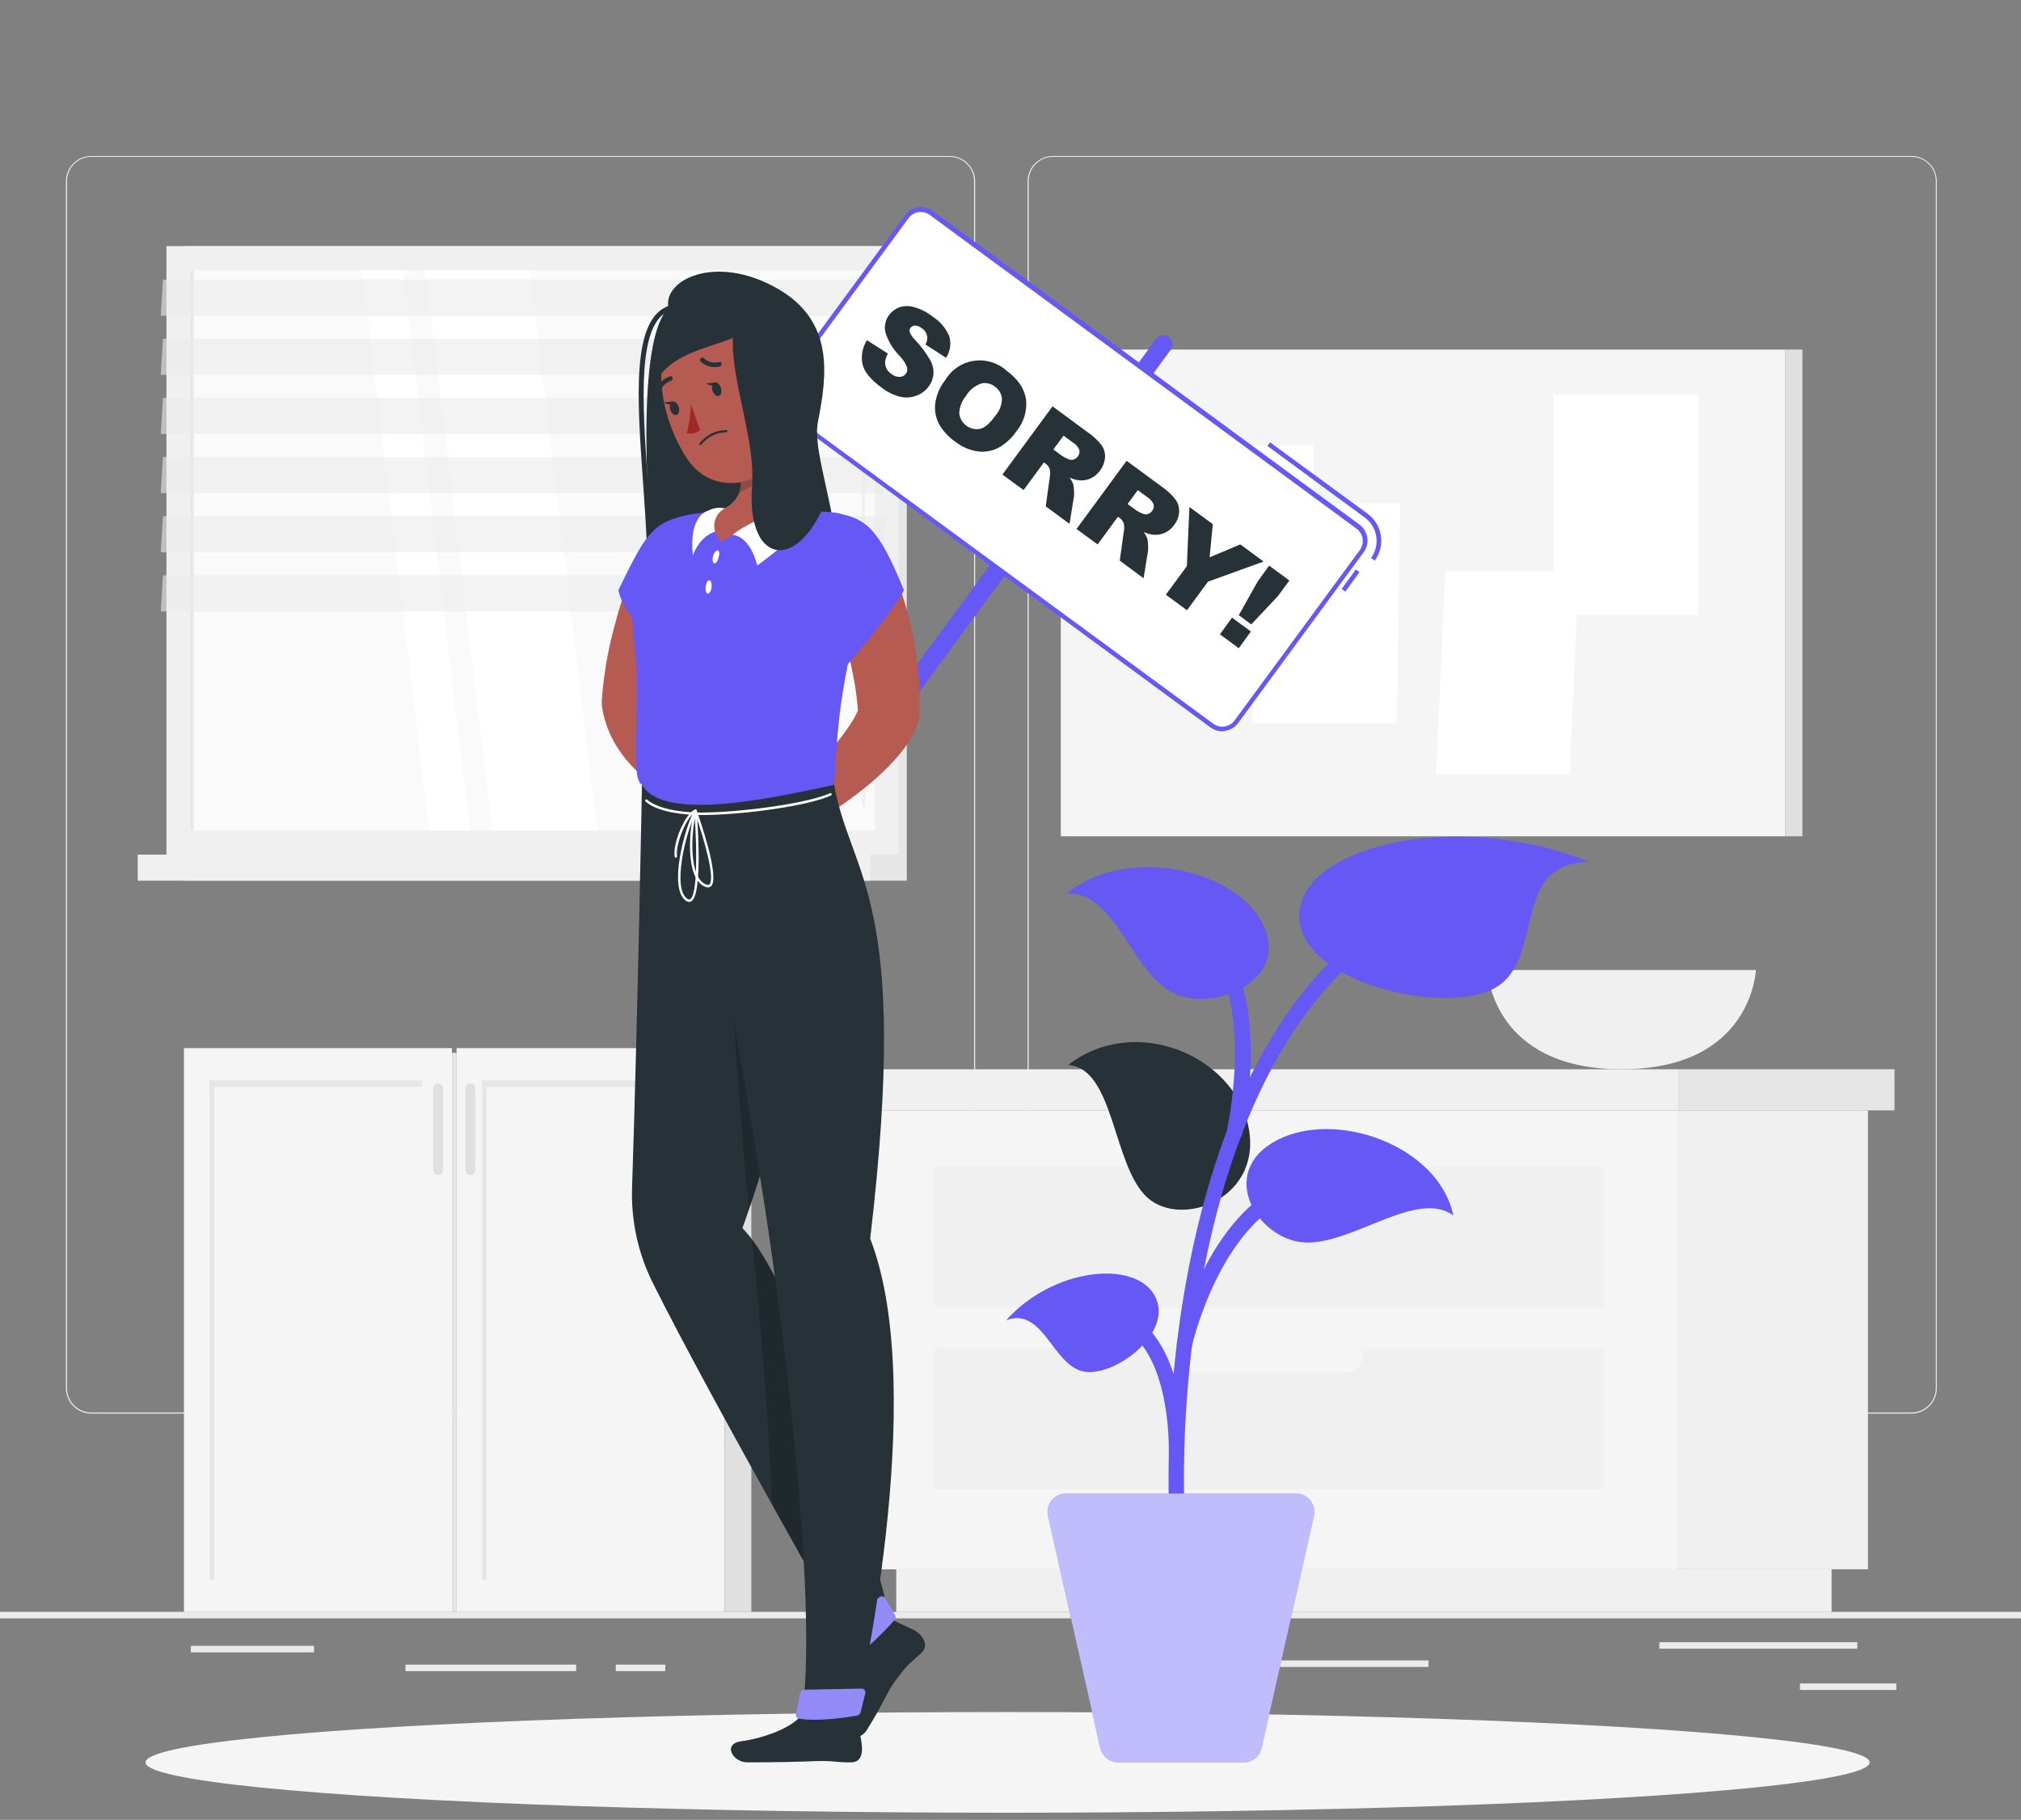 <?xml version="1.0" encoding="UTF-8"?>
<svg width="311px" height="280px" viewBox="0 0 311 280" version="1.1" xmlns="http://www.w3.org/2000/svg" xmlns:xlink="http://www.w3.org/1999/xlink">
    <rect x="0" y="0" width="311" height="280" fill="#808080" stroke="none"/>
    <title>iOS/Sign Up/DBS Failure</title>
    <g id="iOS/Sign-Up/DBS-Failure" stroke="none" stroke-width="1" fill="none" fill-rule="evenodd">
        <g id="Feeling-sorry-rafiki" transform="translate(0, 24)" fill-rule="nonzero">
            <g id="freepik--background-complete--inject-6">
                <rect id="Rectangle" fill="#EBEBEB" x="0" y="224" width="311" height="1"></rect>
                <rect id="Rectangle" fill="#EBEBEB" x="276.988" y="235.016" width="14.833" height="1"></rect>
                <rect id="Rectangle" fill="#EBEBEB" x="196.485" y="231.472" width="23.338" height="1"></rect>
                <rect id="Rectangle" fill="#EBEBEB" x="255.347" y="228.666" width="30.467" height="1"></rect>
                <rect id="Rectangle" fill="#EBEBEB" x="94.758" y="232.115" width="7.622" height="1"></rect>
                <rect id="Rectangle" fill="#EBEBEB" x="62.396" y="232.115" width="26.266" height="1"></rect>
                <rect id="Rectangle" fill="#EBEBEB" x="29.369" y="229.228" width="18.952" height="1"></rect>
                <path d="M146.155,193.492 L14.043,193.492 C11.888,193.488 10.143,191.74 10.143,189.585 L10.143,3.873 C10.162,1.731 11.902,0.004 14.043,0 L146.155,0 C148.313,0 150.062,1.749 150.062,3.907 L150.062,189.585 C150.062,191.743 148.313,193.492 146.155,193.492 Z M14.043,0.137 C11.983,0.141 10.314,1.812 10.314,3.873 L10.314,189.585 C10.314,191.645 11.983,193.317 14.043,193.321 L146.155,193.321 C148.217,193.317 149.887,191.647 149.891,189.585 L149.891,3.873 C149.887,1.811 148.217,0.141 146.155,0.137 L14.043,0.137 Z" id="Shape" fill="#EBEBEB"></path>
                <path d="M294.155,193.492 L162.036,193.492 C159.88,193.488 158.133,191.741 158.129,189.585 L158.129,3.873 C158.151,1.73 159.893,0.004 162.036,0 L294.155,0 C296.294,0.007 298.029,1.734 298.048,3.873 L298.048,189.585 C298.048,191.737 296.307,193.484 294.155,193.492 Z M162.036,0.137 C159.974,0.141 158.304,1.811 158.3,3.873 L158.3,189.585 C158.304,191.647 159.974,193.317 162.036,193.321 L294.155,193.321 C296.216,193.317 297.887,191.647 297.89,189.585 L297.89,3.873 C297.887,1.811 296.216,0.141 294.155,0.137 L162.036,0.137 Z" id="Shape" fill="#EBEBEB"></path>
                <rect id="Rectangle" fill="#E6E6E6" transform="translate(83.897, 60.678) rotate(180) translate(-83.897, -60.678) " x="28.254" y="13.869" width="111.285" height="93.619"></rect>
                <rect id="Rectangle" fill="#F0F0F0" transform="translate(81.96, 60.678) rotate(180) translate(-81.96, -60.678) " x="25.613" y="13.869" width="112.695" height="93.619"></rect>
                <rect id="Rectangle" fill="#E6E6E6" transform="translate(83.897, 109.496) rotate(180) translate(-83.897, -109.496) " x="28.254" y="107.488" width="111.285" height="4.016"></rect>
                <rect id="Rectangle" fill="#F0F0F0" transform="translate(77.547, 109.496) rotate(180) translate(-77.547, -109.496) " x="21.2" y="107.488" width="112.695" height="4.016"></rect>
                <polygon id="Rectangle" fill="#FAFAFA" transform="translate(81.96, 60.685) rotate(90) translate(-81.96, -60.685) " points="38.859 8.046 125.062 8.046 125.062 113.324 38.859 113.324"></polygon>
                <polygon id="Path" fill="#FFFFFF" points="91.878 103.786 81.56 17.584 65.461 17.584 75.779 103.786"></polygon>
                <path d="M132.882,100.098 C133.028,100.095 133.145,99.977 133.149,99.832 L133.149,19.992 C133.149,19.845 133.029,19.725 132.882,19.725 C132.735,19.725 132.615,19.845 132.615,19.992 L132.615,99.832 C132.619,99.977 132.736,100.095 132.882,100.098 L132.882,100.098 Z" id="Path" fill="#F0F0F0"></path>
                <polygon id="Path" fill="#FFFFFF" points="72.323 103.786 62.006 17.584 55.725 17.584 66.042 103.786"></polygon>
                <polygon id="Rectangle" fill="#E6E6E6" transform="translate(29.551, 60.678) rotate(90) translate(-29.551, -60.678) " points="-13.551 60.442 72.652 60.442 72.652 60.914 -13.551 60.914"></polygon>
                <polygon id="Path" fill="#EBEBEB" opacity="0.6" points="24.737 24.57 136.016 24.57 136.358 19.021 25.079 19.021"></polygon>
                <polygon id="Path" fill="#EBEBEB" opacity="0.6" points="24.737 33.669 136.016 33.669 136.358 28.121 25.079 28.121"></polygon>
                <polygon id="Path" fill="#EBEBEB" opacity="0.6" points="24.737 42.769 136.016 42.769 136.358 37.22 25.079 37.22"></polygon>
                <polygon id="Path" fill="#EBEBEB" opacity="0.6" points="24.737 51.869 136.016 51.869 136.358 46.32 25.079 46.32"></polygon>
                <polygon id="Path" fill="#EBEBEB" opacity="0.6" points="24.737 60.976 136.016 60.976 136.358 55.427 25.079 55.427"></polygon>
                <polygon id="Path" fill="#EBEBEB" opacity="0.6" points="24.737 70.076 136.016 70.076 136.358 64.527 25.079 64.527"></polygon>
                <rect id="Rectangle" fill="#F5F5F5" x="163.24" y="29.783" width="111.504" height="74.886"></rect>
                <rect id="Rectangle" fill="#E0E0E0" transform="translate(276.054, 67.226) rotate(180) translate(-276.054, -67.226) " x="274.744" y="29.783" width="2.62" height="74.886"></rect>
                <rect id="Rectangle" fill="#FFFFFF" x="179.866" y="44.521" width="22.236" height="33.847"></rect>
                <polygon id="Path" fill="#FFFFFF" points="214.904 87.304 192.667 87.304 193.228 53.457 215.465 53.457"></polygon>
                <rect id="Rectangle" fill="#FFFFFF" x="239.09" y="36.748" width="22.236" height="33.847"></rect>
                <polygon id="Path" fill="#FFFFFF" points="241.553 95.172 221.007 95.172 222.396 63.897 242.942 63.897"></polygon>
                <path d="M228.889,125.243 C228.889,125.243 229.416,140.514 249.545,140.514 C269.674,140.514 270.201,125.243 270.201,125.243 L228.889,125.243 Z" id="Path" fill="#F0F0F0"></path>
                <rect id="Rectangle" fill="#F0F0F0" transform="translate(272.856, 182.144) rotate(180) translate(-272.856, -182.144) " x="258.262" y="146.843" width="29.188" height="70.603"></rect>
                <rect id="Rectangle" fill="#F0F0F0" transform="translate(209.885, 220.73) rotate(180) translate(-209.885, -220.73) " x="137.918" y="217.452" width="143.935" height="6.555"></rect>
                <rect id="Rectangle" fill="#F5F5F5" x="132.307" y="146.85" width="125.954" height="70.603"></rect>
                <rect id="Rectangle" fill="#F0F0F0" x="143.781" y="155.437" width="103.006" height="21.723"></rect>
                <rect id="Rectangle" fill="#F0F0F0" x="143.781" y="183.352" width="103.006" height="21.723"></rect>
                <path d="M183.205,159.152 L207.371,159.152 C208.654,159.148 209.693,158.109 209.697,156.825 L209.697,156.825 C209.693,155.542 208.654,154.503 207.371,154.499 L183.205,154.499 C181.922,154.503 180.882,155.542 180.879,156.825 L180.879,156.825 C180.882,158.109 181.922,159.148 183.205,159.152 L183.205,159.152 Z" id="Path" fill="#F5F5F5"></path>
                <path d="M183.205,187.067 L207.371,187.067 C208.654,187.063 209.693,186.024 209.697,184.741 L209.697,184.741 C209.693,183.458 208.654,182.418 207.371,182.415 L183.205,182.415 C181.922,182.418 180.882,183.458 180.879,184.741 L180.879,184.741 C180.882,186.024 181.922,187.063 183.205,187.067 L183.205,187.067 Z" id="Path" fill="#F5F5F5"></path>
                <rect id="Rectangle" fill="#F0F0F0" transform="translate(193.338, 143.685) rotate(180) translate(-193.338, -143.685) " x="128.414" y="140.521" width="129.847" height="6.329"></rect>
                <rect id="Rectangle" fill="#E6E6E6" x="258.268" y="140.514" width="33.266" height="6.329"></rect>
                <rect id="Rectangle" fill="#F5F5F5" x="28.309" y="137.264" width="41.237" height="86.743"></rect>
                <polygon id="Rectangle" fill="#E6E6E6" transform="translate(32.595, 180.636) rotate(90) translate(-32.595, -180.636) " points="-5.802 180.276 70.993 180.276 70.993 180.995 -5.802 180.995"></polygon>
                <rect id="Rectangle" fill="#E6E6E6" x="32.236" y="142.238" width="32.732" height="1"></rect>
                <rect id="Rectangle" fill="#F5F5F5" x="70.264" y="137.264" width="41.237" height="86.743"></rect>
                <rect id="Rectangle" fill="#E0E0E0" transform="translate(113.564, 180.636) rotate(180) translate(-113.564, -180.636) " x="111.508" y="137.264" width="4.112" height="86.743"></rect>
                <polygon id="Rectangle" fill="#E6E6E6" transform="translate(74.55, 180.636) rotate(90) translate(-74.55, -180.636) " points="36.153 180.276 112.948 180.276 112.948 180.995 36.153 180.995"></polygon>
                <polygon id="Rectangle" fill="#E6E6E6" transform="translate(69.905, 180.998) rotate(90) translate(-69.905, -180.998) " points="26.896 180.639 112.914 180.639 112.914 181.357 26.896 181.357"></polygon>
                <rect id="Rectangle" fill="#E6E6E6" x="74.191" y="142.238" width="32.732" height="1"></rect>
                <path d="M67.418,142.69 L67.418,142.69 C67.843,142.694 68.187,143.038 68.191,143.463 L68.191,156.032 C68.187,156.457 67.843,156.801 67.418,156.805 L67.418,156.805 C66.992,156.801 66.648,156.457 66.645,156.032 L66.645,143.463 C66.648,143.038 66.992,142.694 67.418,142.69 Z" id="Path" fill="#E0E0E0"></path>
                <path d="M72.399,142.69 L72.399,142.69 C72.826,142.69 73.172,143.036 73.172,143.463 L73.172,156.032 C73.172,156.459 72.826,156.805 72.399,156.805 L72.399,156.805 C71.973,156.801 71.629,156.457 71.625,156.032 L71.625,143.463 C71.629,143.038 71.973,142.694 72.399,142.69 Z" id="Path" fill="#E0E0E0"></path>
            </g>
            <g id="freepik--Shadow--inject-6" transform="translate(22.315, 238.786)" fill="#F5F5F5">
                <ellipse id="freepik--path--inject-6" cx="132.735" cy="8.375" rx="132.66" ry="7.745"></ellipse>
            </g>
            <g id="freepik--Plant--inject-6" transform="translate(154.366, 104.683)">
                <path d="M37.727,44.562 C40.094,55.708 27.395,60.422 22.12,55.509 C16.845,50.597 17.105,35.578 9.989,35.182 C20.259,27.231 35.421,33.717 37.727,44.562 Z" id="Path" fill="#263238"></path>
                <path d="M27.368,114.097 C26.767,114.097 26.261,113.648 26.191,113.05 C23.564,90.944 26.875,38.137 53.956,15.997 C54.282,15.7 54.744,15.607 55.159,15.756 C55.574,15.904 55.873,16.27 55.936,16.706 C55.999,17.142 55.817,17.577 55.461,17.837 C29.161,39.348 25.972,91.088 28.552,112.77 C28.624,113.42 28.161,114.008 27.512,114.09 L27.368,114.097 Z" id="Path" fill="#6558F5"></path>
                <path d="M17.721,142.478 L37.002,142.478 C38.334,142.478 39.488,141.554 39.779,140.254 L47.826,104.587 C48.015,103.742 47.809,102.856 47.268,102.18 C46.726,101.504 45.907,101.111 45.041,101.111 L9.681,101.111 C8.816,101.11 7.997,101.504 7.456,102.18 C6.915,102.857 6.712,103.742 6.904,104.587 L14.943,140.261 C15.239,141.557 16.391,142.476 17.721,142.478 L17.721,142.478 Z" id="Path" fill="#6558F5"></path>
                <path d="M17.721,142.478 L37.002,142.478 C38.334,142.478 39.488,141.554 39.779,140.254 L47.826,104.587 C48.015,103.742 47.809,102.856 47.268,102.18 C46.726,101.504 45.907,101.111 45.041,101.111 L9.681,101.111 C8.816,101.11 7.997,101.504 7.456,102.18 C6.915,102.857 6.712,103.742 6.904,104.587 L14.943,140.261 C15.239,141.557 16.391,142.476 17.721,142.478 L17.721,142.478 Z" id="Path" fill="#FFFFFF" opacity="0.6"></path>
                <path d="M35.578,46.786 C35.486,46.784 35.394,46.772 35.305,46.751 C34.999,46.68 34.734,46.49 34.569,46.223 C34.403,45.956 34.35,45.634 34.422,45.328 C34.422,45.157 38.288,28.333 32.411,18.446 C32.076,17.879 32.265,17.149 32.831,16.814 C33.398,16.48 34.129,16.668 34.463,17.235 C40.854,27.943 36.947,45.157 36.762,45.841 C36.644,46.399 36.148,46.795 35.578,46.786 Z" id="Path" fill="#6558F5"></path>
                <path d="M45.581,11.878 C45.102,22.62 68.42,27.744 75.891,23.201 C83.363,18.658 78.088,4.044 90.164,3.934 C69.973,-4.242 46.047,1.423 45.581,11.878 Z" id="Path" fill="#6558F5"></path>
                <path d="M39.937,13.445 C44.37,22.195 32.157,27.368 25.897,23.947 C19.637,20.526 17.153,8.361 9.791,8.806 C18.898,1.3 35.619,4.926 39.937,13.445 Z" id="Path" fill="#6558F5"></path>
                <path d="M26.684,96.027 L26.636,96.027 C25.983,95.998 25.474,95.45 25.493,94.796 C25.493,94.618 26.02,76.897 16.065,74.756 C15.651,74.666 15.315,74.363 15.186,73.96 C15.056,73.556 15.151,73.114 15.435,72.8 C15.72,72.486 16.15,72.347 16.564,72.436 C28.463,74.988 27.902,94.071 27.867,94.885 C27.845,95.522 27.322,96.028 26.684,96.027 L26.684,96.027 Z" id="Path" fill="#6558F5"></path>
                <path d="M23.331,70.678 C26.424,76.411 16.941,83.397 12.254,82.309 C7.567,81.221 6.096,72.306 0.465,74.455 C7.677,66.367 20.321,65.102 23.331,70.678 Z" id="Path" fill="#6558F5"></path>
                <path d="M27.909,79.265 C27.822,79.275 27.735,79.275 27.649,79.265 C27.011,79.118 26.609,78.488 26.745,77.848 C26.923,77.041 31.261,58.041 44.22,52.984 C44.621,52.807 45.087,52.864 45.432,53.133 C45.778,53.403 45.949,53.84 45.875,54.272 C45.802,54.704 45.497,55.061 45.082,55.201 C33.293,59.799 29.106,78.177 29.065,78.361 C28.935,78.894 28.457,79.268 27.909,79.265 L27.909,79.265 Z" id="Path" fill="#6558F5"></path>
                <path d="M42.14,46.745 C32.801,51.63 39.102,62.071 46.382,62.481 C53.662,62.892 63.692,54.209 69.282,58.328 C66.997,47.566 51.24,41.989 42.14,46.745 Z" id="Path" fill="#6558F5"></path>
            </g>
            <g id="freepik--Character--inject-6" transform="translate(92.104, 7.526)">
                <path d="M27.211,102.692 L27.211,102.692 C26.591,102.231 26.459,101.357 26.916,100.735 L85.799,20.629 C86.259,20.009 87.133,19.877 87.755,20.334 L87.755,20.334 C88.375,20.795 88.507,21.669 88.05,22.291 L29.167,102.391 C28.953,102.697 28.623,102.903 28.253,102.96 C27.884,103.017 27.507,102.92 27.211,102.692 Z" id="Path" fill="#6558F5"></path>
                <polygon id="Rectangle" fill="#6558F5" transform="translate(115.728, 57.795) rotate(-53.931) translate(-115.728, -57.795) " points="113.873 57.445 117.582 57.445 117.582 58.144 113.873 58.144"></polygon>
                <path d="M119.441,54.736 L118.873,54.325 C120.321,52.348 119.9,49.571 117.929,48.113 L102.931,37.09 L103.342,36.529 L118.367,47.531 C119.466,48.343 120.197,49.559 120.398,50.911 C120.6,52.262 120.255,53.639 119.441,54.736 L119.441,54.736 Z" id="Path" fill="#6558F5"></path>
                <path d="M94.42,80.113 L28.736,31.843 C28.16,31.419 27.776,30.784 27.668,30.077 C27.56,29.37 27.738,28.649 28.162,28.073 L47.47,1.806 C47.892,1.228 48.528,0.843 49.235,0.735 C49.943,0.627 50.664,0.806 51.24,1.232 L116.923,49.502 C117.499,49.924 117.883,50.558 117.991,51.264 C118.099,51.97 117.921,52.69 117.498,53.265 L98.19,79.538 C97.767,80.116 97.132,80.502 96.424,80.61 C95.716,80.717 94.995,80.539 94.42,80.113 Z" id="Path" fill="#FFFFFF"></path>
                <path d="M95.98,80.989 C95.333,80.988 94.703,80.782 94.18,80.4 L28.497,32.123 C27.843,31.647 27.407,30.93 27.285,30.131 C27.163,29.332 27.365,28.517 27.847,27.867 L47.155,1.594 C48.142,0.232 50.046,-0.074 51.411,0.91 L117.094,49.187 C117.742,49.666 118.175,50.382 118.298,51.178 C118.423,51.978 118.221,52.794 117.737,53.443 L98.429,79.716 C97.95,80.364 97.234,80.797 96.438,80.92 C96.287,80.953 96.134,80.976 95.98,80.989 Z M94.611,79.832 C95.635,80.581 97.07,80.374 97.841,79.367 L117.156,53.094 C117.92,52.053 117.697,50.589 116.656,49.823 L50.973,1.546 C50.474,1.177 49.848,1.022 49.234,1.116 C48.62,1.21 48.069,1.544 47.702,2.046 L28.387,28.319 C28.02,28.819 27.865,29.443 27.956,30.057 C28.048,30.672 28.383,31.225 28.887,31.59 L94.611,79.832 Z" id="Shape" fill="#6558F5"></path>
                <path d="M41.305,20.82 L44.535,22.873 C44.264,23.307 44.112,23.805 44.097,24.316 C44.126,25.003 44.485,25.633 45.061,26.006 C45.427,26.312 45.892,26.475 46.368,26.465 C46.735,26.454 47.077,26.278 47.299,25.986 C47.501,25.698 47.566,25.335 47.477,24.994 C47.211,24.304 46.797,23.681 46.266,23.167 C45.3,22.177 44.578,20.975 44.158,19.657 C43.92,18.705 44.132,17.696 44.733,16.92 C45.137,16.379 45.691,15.97 46.327,15.743 C47.059,15.512 47.845,15.51 48.578,15.737 C49.629,16.03 50.609,16.536 51.459,17.221 C52.584,17.94 53.463,18.986 53.977,20.218 C54.303,21.339 54.123,22.546 53.484,23.523 L50.296,21.47 C50.567,21.063 50.658,20.561 50.547,20.084 C50.435,19.607 50.131,19.197 49.707,18.952 C49.419,18.705 49.053,18.567 48.674,18.562 C48.4,18.577 48.148,18.715 47.99,18.939 C47.859,19.118 47.823,19.351 47.894,19.561 C48.068,20.011 48.342,20.416 48.695,20.745 C49.607,21.703 50.401,22.767 51.062,23.913 C51.421,24.567 51.587,25.31 51.541,26.054 C51.478,26.729 51.229,27.373 50.822,27.915 C50.339,28.581 49.667,29.087 48.893,29.366 C48.091,29.661 47.219,29.711 46.389,29.51 C45.349,29.243 44.377,28.761 43.536,28.093 C41.75,26.786 40.799,25.534 40.587,24.344 C40.388,23.121 40.644,21.868 41.305,20.82 Z" id="Path" fill="#263238"></path>
                <path d="M53.368,26.944 C54.306,25.357 55.907,24.275 57.729,23.994 C59.55,23.713 61.402,24.263 62.775,25.493 C64.522,26.78 65.524,28.237 65.779,29.865 C65.99,31.659 65.453,33.461 64.294,34.846 C63.571,35.918 62.599,36.798 61.462,37.412 C60.491,37.889 59.4,38.068 58.328,37.925 C57.079,37.734 55.9,37.222 54.907,36.44 C53.871,35.731 53.01,34.795 52.389,33.704 C51.883,32.727 51.683,31.621 51.814,30.529 C51.999,29.216 52.536,27.977 53.368,26.944 L53.368,26.944 Z M56.597,29.338 C55.928,30.097 55.544,31.065 55.509,32.075 C55.594,32.829 55.987,33.513 56.595,33.966 C57.203,34.419 57.972,34.599 58.718,34.463 C59.436,34.292 60.223,33.615 61.085,32.411 C61.718,31.689 62.07,30.764 62.077,29.804 C62.008,29.043 61.598,28.354 60.962,27.929 C60.381,27.476 59.628,27.308 58.91,27.471 C57.937,27.8 57.111,28.462 56.576,29.338 L56.597,29.338 Z" id="Shape" fill="#263238"></path>
                <path d="M62.153,41.49 L69.864,30.994 L75.262,34.969 C76.058,35.508 76.768,36.163 77.369,36.913 C77.771,37.461 77.976,38.129 77.951,38.808 C77.846,40.228 76.99,41.483 75.707,42.099 C75.147,42.341 74.534,42.436 73.928,42.373 C73.428,42.307 72.942,42.166 72.484,41.955 C72.72,42.261 72.909,42.6 73.045,42.961 C73.119,43.266 73.158,43.578 73.162,43.891 C73.19,44.219 73.19,44.549 73.162,44.877 L72.477,49.071 L68.817,46.382 L69.439,41.9 C69.524,41.492 69.524,41.07 69.439,40.662 C69.324,40.329 69.109,40.04 68.824,39.834 L68.536,39.622 L65.41,43.878 L62.153,41.49 Z M69.994,37.631 L71.362,38.637 C71.667,38.831 71.99,38.996 72.327,39.129 C72.567,39.24 72.839,39.259 73.093,39.184 C73.72,38.985 74.105,38.355 73.996,37.706 C73.794,37.221 73.438,36.814 72.984,36.55 L71.56,35.503 L69.994,37.631 Z" id="Shape" fill="#263238"></path>
                <path d="M73.552,49.864 L81.262,39.376 L86.661,43.344 C87.456,43.886 88.166,44.543 88.768,45.294 C89.167,45.843 89.372,46.51 89.35,47.189 C89.312,47.936 89.045,48.653 88.583,49.242 C88.212,49.78 87.701,50.206 87.106,50.473 C86.545,50.713 85.933,50.807 85.327,50.747 C84.826,50.682 84.339,50.539 83.883,50.323 C84.116,50.63 84.305,50.969 84.444,51.329 C84.518,51.636 84.557,51.95 84.56,52.266 C84.588,52.594 84.588,52.923 84.56,53.251 L83.876,57.445 L80.209,54.736 L80.831,50.261 C80.916,49.851 80.916,49.427 80.831,49.016 C80.714,48.684 80.5,48.396 80.216,48.188 L79.928,47.983 L76.801,52.239 L73.552,49.864 Z M81.42,46.019 L82.788,47.025 C83.093,47.219 83.416,47.382 83.753,47.511 C83.992,47.626 84.265,47.648 84.519,47.572 C84.78,47.494 85.008,47.333 85.169,47.114 C85.404,46.83 85.497,46.455 85.422,46.095 C85.221,45.607 84.865,45.198 84.41,44.931 L82.987,43.885 L81.42,46.019 Z" id="Shape" fill="#263238"></path>
                <polygon id="Path" fill="#263238" points="90.93 46.485 94.529 49.126 94.036 54.223 98.757 52.239 102.343 54.873 93.783 57.972 90.554 62.365 87.304 59.977 90.533 55.584"></polygon>
                <path d="M103.198,55.502 L106.311,57.788 L104.553,60.182 L100.447,64.541 L98.525,63.124 L101.467,57.89 L103.198,55.502 Z M97.485,63.501 L100.386,65.635 L98.525,68.208 L95.624,66.073 L97.485,63.501 Z" id="Shape" fill="#263238"></path>
                <path d="M44.781,54.969 C45.048,55.543 45.226,55.954 45.424,56.433 C45.622,56.912 45.794,57.356 45.971,57.801 C46.327,58.718 46.656,59.649 46.929,60.579 C47.514,62.445 47.998,64.34 48.38,66.258 C48.585,67.216 48.742,68.187 48.9,69.159 C49.057,70.13 49.16,71.123 49.235,72.115 C49.412,74.117 49.456,76.128 49.365,78.136 L49.365,78.478 C49.358,78.697 49.326,78.915 49.269,79.128 C48.915,80.483 48.327,81.766 47.531,82.918 C46.912,83.828 46.226,84.69 45.479,85.498 C44.149,86.951 42.71,88.3 41.175,89.534 C39.697,90.732 38.185,91.84 36.639,92.873 C35.092,93.911 33.493,94.87 31.85,95.747 C30.718,96.355 29.312,96.052 28.53,95.032 C27.749,94.013 27.822,92.577 28.702,91.642 L28.757,91.58 L32.301,87.755 C33.471,86.469 34.621,85.19 35.722,83.897 C36.771,82.666 37.753,81.38 38.664,80.045 C39.057,79.473 39.405,78.871 39.704,78.245 C39.898,77.902 40.019,77.522 40.06,77.13 L39.957,78.129 C39.82,76.541 39.656,74.954 39.362,73.339 C39.068,71.725 38.739,70.137 38.315,68.55 C37.891,66.963 37.439,65.355 36.947,63.761 C36.687,62.974 36.406,62.194 36.139,61.421 L35.715,60.278 L35.318,59.238 L35.216,58.971 C34.248,56.348 35.515,53.428 38.093,52.343 C40.67,51.259 43.644,52.395 44.842,54.921 L44.781,54.969 Z" id="Path" fill="#B55B52"></path>
                <path d="M10.769,15.873 C6.343,20.115 6.897,40.854 8.717,60.586 C10.537,80.318 27.252,77.055 33.457,68.502 C41.668,57.131 32.431,40.108 33.758,33.403 C35.202,26.116 36.283,17.871 27.539,12.877 C18.042,7.437 9.811,11.542 10.769,15.873 Z" id="Path" fill="#263238"></path>
                <path d="M7.649,62.461 L7.615,62.461 C7.41,62.439 7.26,62.256 7.28,62.05 C7.834,56.576 7.328,49.454 6.842,42.571 C5.925,29.64 5.056,17.42 10.865,15.518 C10.959,15.485 11.063,15.493 11.152,15.538 C11.241,15.583 11.307,15.662 11.337,15.757 C11.4,15.954 11.293,16.164 11.098,16.229 C5.85,17.947 6.733,30.44 7.588,42.523 C8.08,49.433 8.587,56.576 8.026,62.125 C8.005,62.317 7.842,62.462 7.649,62.461 L7.649,62.461 Z" id="Path" fill="#263238"></path>
                <path d="M15.846,58.041 L14.156,62.83 C13.588,64.452 13.055,66.073 12.528,67.688 C12.001,69.303 11.522,70.917 11.084,72.477 C10.646,74.037 10.277,75.645 10.01,77.15 L10.01,76.37 C9.977,77.218 10.09,78.065 10.345,78.875 C10.496,79.333 10.674,79.805 10.886,80.298 C11.098,80.79 11.378,81.262 11.666,81.762 C12.277,82.793 12.963,83.779 13.718,84.711 C14.108,85.197 14.519,85.682 14.95,86.154 L16.202,87.523 L16.476,87.817 C17.291,88.72 17.373,90.067 16.674,91.062 C15.975,92.058 14.68,92.438 13.554,91.977 C13.102,91.785 12.774,91.655 12.405,91.484 C12.035,91.313 11.72,91.149 11.344,90.964 C10.655,90.599 9.971,90.203 9.291,89.774 C7.932,88.89 6.666,87.87 5.515,86.729 C4.269,85.486 3.2,84.077 2.34,82.542 C1.887,81.701 1.503,80.824 1.191,79.921 C0.865,78.964 0.636,77.976 0.506,76.972 C0.496,76.859 0.496,76.744 0.506,76.63 L0.506,76.193 C0.784,72.331 1.439,68.506 2.463,64.773 C2.928,62.96 3.483,61.181 4.057,59.416 C4.632,57.651 5.255,55.954 6.014,54.148 C7.089,51.514 10.073,50.224 12.729,51.244 C15.384,52.265 16.736,55.221 15.771,57.897 L15.846,58.041 Z" id="Path" fill="#B55B52"></path>
                <path d="M13.684,47.743 C8.21,48.777 7.068,51.007 3.052,59.293 C4.263,64.766 11.885,69.556 11.885,69.556 C11.885,69.556 22.661,54.798 13.684,47.743 Z" id="Path" fill="#6558F5"></path>
                <path d="M5.008,58.068 C4.919,60.976 5.207,64.493 5.857,71.41 C6.301,77.274 4.837,88.419 6.685,89.199 L36.263,89.199 C36.858,80.804 36.639,75.023 41.948,56.282 C42.582,54.298 42.285,52.133 41.14,50.392 C39.995,48.652 38.124,47.522 36.05,47.319 C34.874,47.203 33.635,47.1 32.356,47.039 C27.887,46.72 23.401,46.72 18.932,47.039 C17.474,47.176 15.962,47.36 14.512,47.559 C9.237,48.336 5.253,52.742 5.008,58.068 L5.008,58.068 Z" id="Path" fill="#6558F5"></path>
                <path d="M18.473,54.278 C18.323,54.832 17.994,55.222 17.789,55.153 C17.584,55.085 17.474,54.585 17.632,54.031 C17.789,53.477 18.104,53.094 18.35,53.162 C18.597,53.231 18.638,53.73 18.473,54.278 Z" id="Path" fill="#FFFFFF"></path>
                <path d="M17.392,58.841 C17.317,59.409 17.057,59.847 16.811,59.813 C16.564,59.779 16.414,59.3 16.482,58.732 C16.551,58.164 16.811,57.726 17.064,57.76 C17.317,57.794 17.461,58.28 17.392,58.841 Z" id="Path" fill="#FFFFFF"></path>
                <path d="M29.51,32.424 C29.38,36.892 28.825,44.192 31.617,47.073 C31.617,47.073 27.512,46.464 18.836,51.862 C16.318,48.25 18.186,47.073 18.186,47.073 C20.663,46.621 22.825,44.104 21.47,40.977 L29.51,32.424 Z" id="Path" fill="#B55B52"></path>
                <path d="M20.663,50.754 C23.523,51.158 24.419,55.482 24.419,55.482 C24.419,55.482 31.261,50.617 33.471,47.189 C32.607,46.702 31.768,46.17 30.96,45.595 C30.96,45.595 22.332,49.098 20.663,50.754 Z" id="Path" fill="#FFFFFF"></path>
                <path d="M17.94,50.289 C17.94,50.289 15.668,50.781 14.519,53.942 C13.835,47.641 16.852,47.059 16.852,47.059 C17.64,46.623 18.56,46.492 19.438,46.69 C18.14,47.374 17.511,48.885 17.94,50.289 Z" id="Path" fill="#FFFFFF"></path>
                <path d="M24.481,38.315 L23.352,38.999 L21.47,40.997 C21.957,42.017 22.023,43.186 21.655,44.254 C23.796,43.419 25.959,41.743 26.533,39.93 L26.533,39.889 C26.717,39.335 26.53,38.726 26.067,38.371 C25.604,38.016 24.967,37.994 24.481,38.315 Z" id="Path" fill="#000000" opacity="0.2"></path>
                <path d="M28.052,21.949 C30.105,28.736 31.131,31.528 29.147,36.365 C26.171,43.597 17.646,45.048 13.657,39.102 C10.071,33.752 7.294,23.543 12.603,18.179 C17.912,12.815 26,15.155 28.052,21.949 Z" id="Path" fill="#B55B52"></path>
                <path d="M18.816,28.093 C19.014,28.654 18.891,29.229 18.542,29.38 C18.193,29.53 17.748,29.195 17.55,28.634 C17.351,28.073 17.474,27.491 17.823,27.341 C18.172,27.19 18.617,27.525 18.816,28.093 Z" id="Path" fill="#263238"></path>
                <path d="M12.316,31.015 C12.514,31.576 12.391,32.157 12.042,32.308 C11.693,32.458 11.255,32.123 11.057,31.555 C10.858,30.987 10.981,30.42 11.33,30.269 C11.679,30.118 12.103,30.454 12.316,31.015 Z" id="Path" fill="#263238"></path>
                <path d="M11.481,30.235 L10.065,30.392 C10.065,30.392 11.091,31.165 11.481,30.235 Z" id="Path" fill="#263238"></path>
                <path d="M14.218,30.693 C14.193,32.185 13.979,33.668 13.581,35.106 C14.532,35.496 15.634,34.662 15.634,34.662 L14.218,30.693 Z" id="Path" fill="#A02724"></path>
                <path d="M18.692,34.744 C19.015,34.68 19.342,34.646 19.671,34.641 C19.716,34.641 19.758,34.659 19.789,34.692 C19.82,34.724 19.837,34.767 19.835,34.812 C19.828,34.91 19.748,34.987 19.65,34.99 C18.149,35.009 16.737,35.709 15.812,36.892 C15.779,36.941 15.722,36.969 15.663,36.964 C15.605,36.96 15.552,36.925 15.527,36.872 C15.501,36.819 15.505,36.756 15.538,36.707 C16.309,35.684 17.434,34.984 18.692,34.744 L18.692,34.744 Z" id="Path" fill="#263238"></path>
                <path d="M31.576,26.396 C31.657,27.763 31.161,29.102 30.207,30.084 C28.983,31.227 27.471,29.913 27.081,28.032 C26.725,26.321 26.937,23.673 28.524,23.283 C30.112,22.893 31.528,24.57 31.576,26.396 Z" id="Path" fill="#FFB573"></path>
                <path d="M22.579,15.258 C17.447,20.772 24.33,33.827 23.625,43.214 C22.77,54.722 29.824,56.412 34.265,47.196 C30.96,38.479 34.374,25.425 33.485,20.848 C32.452,15.6 26.225,12.699 22.579,15.258 Z" id="Path" fill="#263238"></path>
                <path d="M15.935,23.502 C16.026,23.49 16.118,23.517 16.188,23.578 C16.817,24.16 17.697,24.387 18.528,24.18 C18.613,24.152 18.704,24.161 18.782,24.204 C18.86,24.247 18.917,24.32 18.939,24.405 C18.981,24.595 18.875,24.786 18.692,24.85 C17.642,25.128 16.523,24.852 15.723,24.118 C15.625,24.02 15.592,23.875 15.637,23.744 C15.682,23.613 15.798,23.519 15.935,23.502 L15.935,23.502 Z" id="Path" fill="#263238"></path>
                <path d="M9.182,29.126 C9.101,29.16 9.01,29.16 8.929,29.126 C8.755,29.051 8.671,28.852 8.737,28.675 C9.094,27.597 9.93,26.745 11.002,26.369 C11.088,26.344 11.181,26.358 11.257,26.406 C11.333,26.455 11.385,26.533 11.399,26.622 C11.442,26.812 11.327,27.003 11.139,27.053 C10.297,27.366 9.645,28.047 9.367,28.901 C9.339,28.998 9.272,29.08 9.182,29.126 L9.182,29.126 Z" id="Path" fill="#263238"></path>
                <path d="M17.988,27.306 L16.571,27.471 C16.571,27.471 17.598,28.244 17.988,27.306 Z" id="Path" fill="#263238"></path>
                <path d="M36.317,47.388 C41.107,48.133 43.057,49.598 46.991,59.272 C45.205,62.878 37.214,72.012 37.214,72.012 C37.214,72.012 30.296,54.435 36.317,47.388 Z" id="Path" fill="#6558F5"></path>
                <path d="M41.271,234.681 C44.131,230.117 44.261,228.858 46.122,226.47 C47.709,224.418 47.716,224.575 49.666,222.81 C50.959,221.64 49.892,219.963 48.482,219.252 C47.381,218.705 46.184,218.219 44.856,217.487 L39.779,222.091 C40.662,224.712 40.169,230.165 38.24,233.784 C36.865,236.364 40.128,236.501 41.271,234.681 Z" id="Path" fill="#263238"></path>
                <path d="M6.685,89.233 C6.685,89.233 6,126.119 5.159,151.283 C5,156.328 6.096,161.333 8.347,165.85 C17.242,183.708 39.41,222.522 39.41,222.522 C40.299,223.302 44.541,218.732 44.884,217.473 C44.884,217.473 32.828,168.423 22.141,157.434 C36.345,118.127 32.486,89.233 32.486,89.233 L6.685,89.233 Z" id="Path" fill="#263238"></path>
                <g id="Group" opacity="0.2" transform="translate(18.473, 90.314)" fill="#000000">
                    <path d="M14.108,0 L0.171,0.985 C0.171,0.985 2.443,41.497 4.659,64.212 C16.14,30.789 14.615,5.474 14.108,0 Z" id="Path"></path>
                    <path d="M5.131,68.878 C6.377,80.51 7.663,95.685 8.245,109.684 C12.815,117.895 16.913,125.126 19.151,129.061 C20.239,124.182 21.402,118.36 22.332,112.188 C18.213,97.916 11.542,77.383 5.131,68.878 Z" id="Path"></path>
                </g>
                <path d="M36.687,220.607 C37.186,221.236 38.055,222.358 38.698,223.22 C38.917,223.484 39.297,223.546 39.588,223.364 C41.742,221.672 43.734,219.785 45.54,217.726 C45.72,217.521 45.75,217.225 45.616,216.987 L44.165,214.408 C44.07,214.243 43.907,214.128 43.719,214.095 C43.532,214.062 43.339,214.114 43.194,214.237 L36.769,219.71 C36.639,219.818 36.558,219.973 36.542,220.141 C36.527,220.31 36.579,220.477 36.687,220.607 Z" id="Path" fill="#6558F5"></path>
                <path d="M36.687,220.607 C37.186,221.236 38.055,222.358 38.698,223.22 C38.917,223.484 39.297,223.546 39.588,223.364 C41.742,221.672 43.734,219.785 45.54,217.726 C45.72,217.521 45.75,217.225 45.616,216.987 L44.165,214.408 C44.07,214.243 43.907,214.128 43.719,214.095 C43.532,214.062 43.339,214.114 43.194,214.237 L36.769,219.71 C36.639,219.818 36.558,219.973 36.542,220.141 C36.527,220.31 36.579,220.477 36.687,220.607 Z" id="Path" fill="#FFFFFF" opacity="0.3"></path>
                <path d="M22.852,239.627 C28.326,239.627 30.42,239.538 33.512,239.436 C36.153,239.347 36.755,239.675 38.876,239.627 C40.648,239.586 40.737,237.896 40.368,235.946 C40.183,234.968 39.868,233.771 39.636,232.19 L31.316,232.19 C29.988,234.345 25.117,235.967 21.99,236.377 C19.014,236.774 20.67,239.627 22.852,239.627 Z" id="Path" fill="#263238"></path>
                <path d="M14.416,89.233 C14.416,89.233 23.016,136.601 26.171,158.05 C29.482,180.629 33.56,217.192 31.316,232.17 C32.534,232.915 37.036,232.963 39.636,232.17 C39.636,232.17 51.096,182.996 41.805,159.049 C48.051,106.284 38.808,103.533 36.256,89.213 L14.416,89.233 Z" id="Path" fill="#263238"></path>
                <path d="M30.974,229.07 C30.856,230.108 30.666,231.137 30.406,232.149 C30.351,232.311 30.372,232.489 30.462,232.635 C30.552,232.78 30.702,232.878 30.871,232.902 C33.875,233.394 38.343,232.683 39.766,232.436 C40.045,232.392 40.268,232.18 40.327,231.903 L41.045,229.029 C41.098,228.849 41.061,228.655 40.946,228.507 C40.831,228.359 40.651,228.276 40.464,228.283 L31.658,228.454 C31.305,228.453 31.009,228.719 30.974,229.07 L30.974,229.07 Z" id="Path" fill="#6558F5"></path>
                <path d="M30.974,229.07 C30.856,230.108 30.666,231.137 30.406,232.149 C30.351,232.311 30.372,232.489 30.462,232.635 C30.552,232.78 30.702,232.878 30.871,232.902 C33.875,233.394 38.343,232.683 39.766,232.436 C40.045,232.392 40.268,232.18 40.327,231.903 L41.045,229.029 C41.098,228.849 41.061,228.655 40.946,228.507 C40.831,228.359 40.651,228.276 40.464,228.283 L31.658,228.454 C31.305,228.453 31.009,228.719 30.974,229.07 L30.974,229.07 Z" id="Path" fill="#FFFFFF" opacity="0.3"></path>
                <path d="M22.469,14.218 C28.292,22.647 12.206,19.616 8.703,27.539 C8.717,19.616 9.374,13.499 22.469,14.218 Z" id="Path" fill="#263238"></path>
                <path d="M36.263,89.233 C27.772,91.026 10.071,95.145 6.691,89.233 C8.895,87.721 31.35,87.995 36.263,89.233 Z" id="Path" fill="#6558F5"></path>
                <path d="M15.969,93.872 C15.408,93.872 14.881,93.872 14.402,93.831 C8.874,93.544 7.294,91.847 7.232,91.779 C7.196,91.745 7.176,91.698 7.176,91.649 C7.176,91.599 7.196,91.552 7.232,91.519 C7.304,91.447 7.42,91.447 7.492,91.519 C7.492,91.519 9.066,93.168 14.409,93.455 C19.753,93.742 31.925,92.237 35.619,90.513 C35.714,90.472 35.824,90.511 35.873,90.602 C35.912,90.698 35.87,90.809 35.777,90.855 C32.308,92.49 21.97,93.872 15.969,93.872 Z" id="Path" fill="#FFFFFF"></path>
                <path d="M13.944,107.242 C13.76,107.235 13.583,107.17 13.438,107.057 C10.701,105.127 13.294,95.692 14.751,93.12 C14.793,93.048 14.876,93.012 14.956,93.029 C15.037,93.046 15.098,93.113 15.107,93.195 C15.21,94.515 16.086,106.113 14.272,107.153 C14.173,107.211 14.059,107.242 13.944,107.242 L13.944,107.242 Z M14.779,93.893 C13.342,97.033 11.358,105.162 13.65,106.749 C13.882,106.913 14.012,106.872 14.088,106.831 C15.251,106.16 15.148,98.97 14.779,93.893 L14.779,93.893 Z" id="Shape" fill="#FFFFFF"></path>
                <path d="M16.838,105.004 C16.695,105 16.554,104.969 16.421,104.915 C13.26,103.67 13.944,95.904 14.738,93.161 C14.762,93.085 14.829,93.031 14.909,93.024 C14.989,93.025 15.061,93.073 15.093,93.147 C15.47,94.201 18.727,103.451 17.324,104.813 C17.194,104.938 17.019,105.007 16.838,105.004 Z M14.943,93.852 C14.211,97.033 13.93,103.533 16.558,104.566 C16.9,104.703 17.023,104.566 17.064,104.566 C17.953,103.684 16.352,97.888 14.943,93.852 Z" id="Shape" fill="#FFFFFF"></path>
                <path d="M11.898,100.42 C11.806,100.421 11.727,100.354 11.714,100.263 C11.385,98.162 13.41,93.503 14.861,93.038 C14.907,93.02 14.958,93.023 15.002,93.045 C15.047,93.067 15.079,93.107 15.093,93.154 C15.126,93.252 15.074,93.358 14.977,93.393 C13.705,93.797 11.789,98.32 12.083,100.235 C12.095,100.337 12.026,100.43 11.926,100.447 L11.898,100.42 Z" id="Path" fill="#FFFFFF"></path>
            </g>
        </g>
    </g>
</svg>